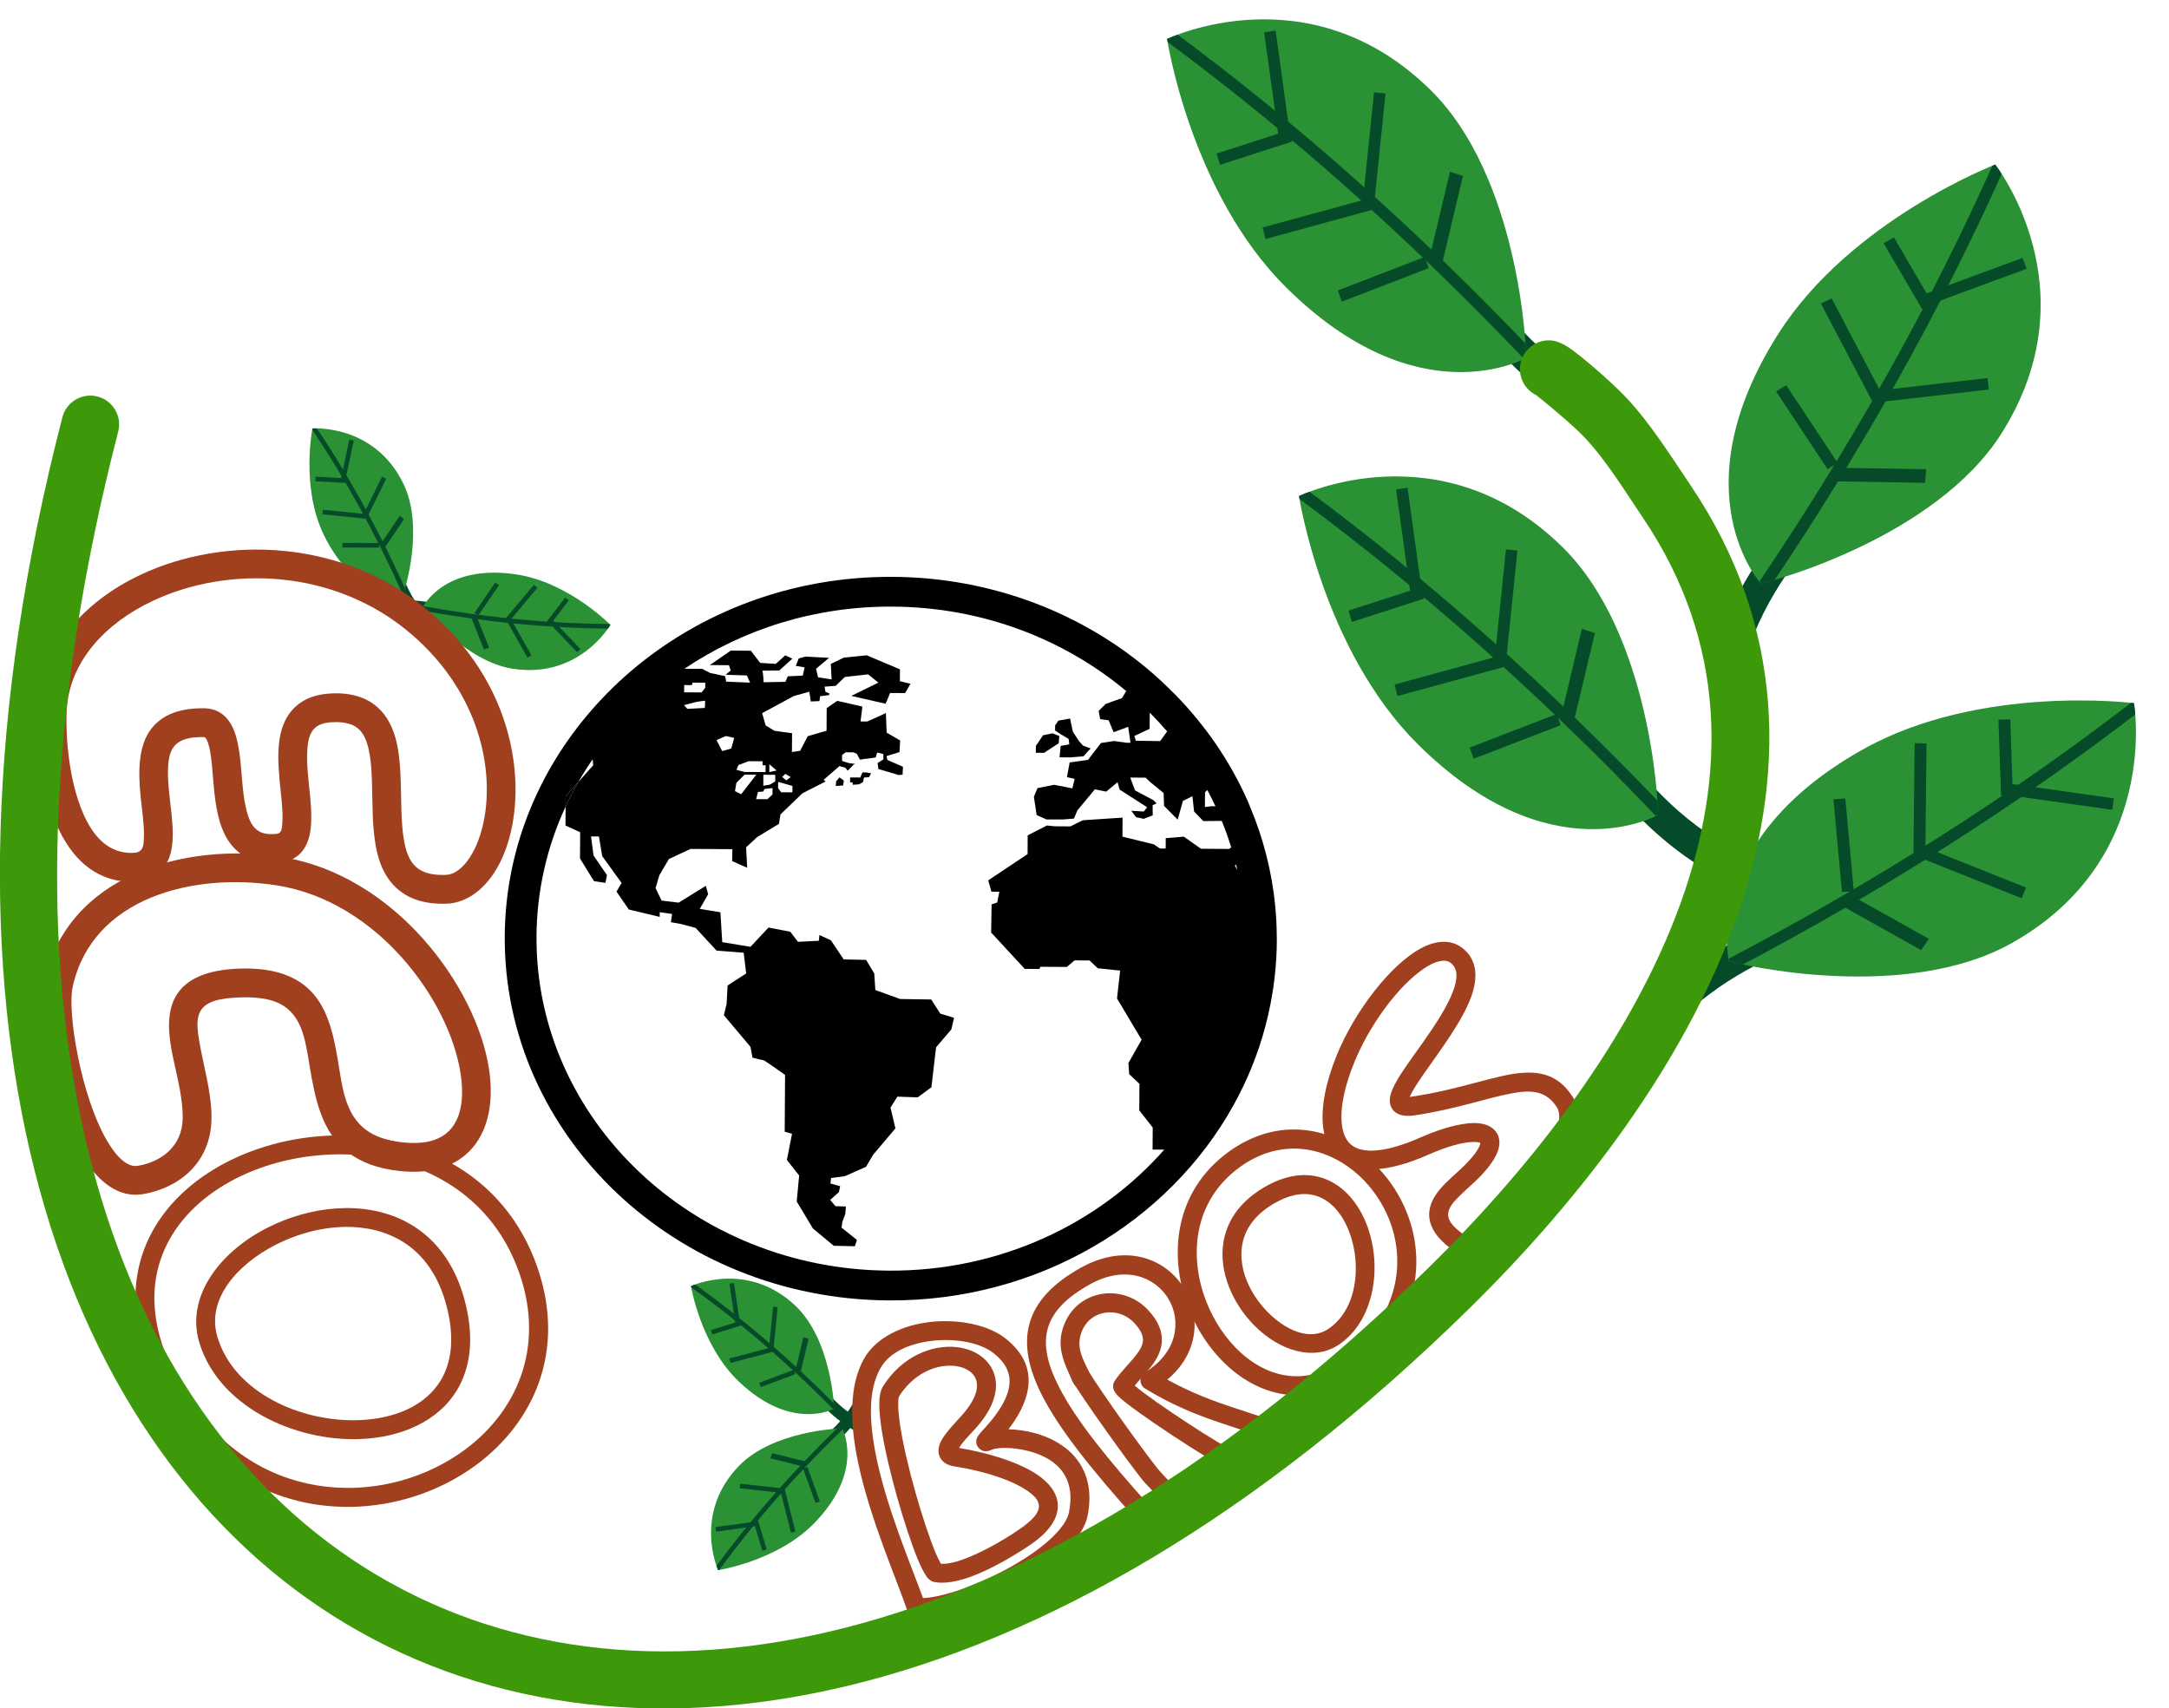 <?xml version="1.0" encoding="UTF-8" standalone="no"?>
<!DOCTYPE svg PUBLIC "-//W3C//DTD SVG 1.1//EN" "http://www.w3.org/Graphics/SVG/1.1/DTD/svg11.dtd">
<svg width="100%" height="100%" viewBox="0 0 1098 865" version="1.1" xmlns="http://www.w3.org/2000/svg" xmlns:xlink="http://www.w3.org/1999/xlink" xml:space="preserve" xmlns:serif="http://www.serif.com/" style="fill-rule:evenodd;clip-rule:evenodd;stroke-linejoin:round;stroke-miterlimit:2;">
    <g transform="matrix(1,0,0,1,-678.716,-2194.38)">
        <g transform="matrix(0.714,-0.281,0.281,0.714,-68.104,2088.9)">
            <g transform="matrix(0.207,0.978,-0.978,0.207,2330.67,-497.358)">
                <path d="M1445.56,1852.92C1436.08,1864.42 1426.53,1870.98 1417.15,1874.37C1396,1882.03 1375,1873.25 1354.66,1864.21C1341.32,1858.28 1328.42,1851.95 1315.7,1855.6C1307.6,1857.92 1300,1864.54 1292.22,1877.14C1284.67,1889.36 1282.07,1897.38 1284.59,1903.55C1287.07,1909.61 1293.86,1912.87 1301.64,1916.31C1315.9,1922.61 1333.77,1927.85 1347.83,1937.24C1373.09,1954.08 1374.36,1981.63 1364.87,2002.9C1358.66,2016.82 1342.92,2023.09 1322.33,2022.12C1282.88,2020.28 1225,1993.03 1211.8,1979.53C1162.03,1928.65 1185.61,1852.11 1229.49,1803.91C1280.37,1748.02 1371.61,1743.48 1421.83,1766.62C1444.32,1776.97 1458.69,1792.94 1460.64,1811.46C1461.96,1823.94 1457.83,1838.05 1445.56,1852.92ZM1430.9,1840.82C1439.08,1830.9 1442.62,1821.79 1441.74,1813.46C1440.4,1800.77 1429.28,1790.98 1413.88,1783.88C1369.41,1763.4 1288.6,1767.23 1243.55,1816.7C1206.1,1857.84 1182.92,1922.81 1225.39,1966.24C1237.04,1978.15 1288.39,2001.5 1323.21,2003.13C1329.73,2003.44 1335.61,2002.99 1340.33,2001.23C1343.57,2000.03 1346.16,1998.18 1347.51,1995.16C1353.57,1981.57 1353.42,1963.81 1337.29,1953.05C1324.12,1944.27 1307.3,1939.59 1293.96,1933.7C1281.02,1927.98 1271.11,1920.83 1266.99,1910.74C1262.91,1900.76 1263.81,1886.95 1276.04,1867.15C1287.16,1849.14 1298.88,1840.65 1310.46,1837.32C1327.28,1832.5 1344.73,1838.99 1362.38,1846.83C1378.2,1853.87 1394.22,1862.45 1410.68,1856.5C1417.41,1854.06 1424.08,1849.09 1430.9,1840.82Z" style="fill:rgb(160,64,31);"/>
            </g>
            <g id="feuille-Site-W-V2.svg" transform="matrix(0.082,0.71,-0.71,0.082,1012.12,986.256)">
                <g transform="matrix(1,0,0,1,-64.5,-89)">
                    <clipPath id="_clip1">
                        <rect x="0" y="0" width="129" height="178"/>
                    </clipPath>
                    <g clip-path="url(#_clip1)">
                        <g transform="matrix(0.303,0,0,0.303,-3508.36,-966.254)">
                            <g>
                                <g>
                                    <g transform="matrix(1,0,0,1,1208.78,821.3)">
                                        <path d="M10465.1,2786.51L10490.4,2813.48C10490.4,2813.48 10431.4,2869.07 10403.8,2953.73L10368.6,2942.27C10399.3,2848.17 10465.1,2786.51 10465.1,2786.51Z" style="fill:rgb(5,74,41);"/>
                                    </g>
                                    <g transform="matrix(0.978,0.565,-0.5,0.866,3032.44,-5093.32)">
                                        <path d="M10513.6,2706.93C10513.6,2706.93 10661.7,2794.89 10641,2997.93C10626.2,3143.12 10492.8,3271.66 10482.4,3279.5C10482.4,3279.5 10363.3,3219.68 10386.2,2997.93C10402.7,2838.41 10513.6,2706.93 10513.6,2706.93Z" style="fill:rgb(42,145,52);"/>
                                        <g>
                                            <clipPath id="_clip2">
                                                <path d="M10513.6,2706.93C10513.6,2706.93 10661.7,2794.89 10641,2997.93C10626.2,3143.12 10492.8,3271.66 10482.4,3279.5C10482.4,3279.5 10363.3,3219.68 10386.2,2997.93C10402.7,2838.41 10513.6,2706.93 10513.6,2706.93Z"/>
                                            </clipPath>
                                            <g clip-path="url(#_clip2)">
                                                <g transform="matrix(0.767,-0.5,0.443,0.866,919.654,6282.52)">
                                                    <path d="M10861.2,2804.3L10850.3,2795.69C10973.5,2639.39 11078.9,2480.31 11166.5,2318.44L11178.7,2325.07C11090.8,2487.61 10984.9,2647.35 10861.2,2804.3Z" style="fill:rgb(5,74,41);"/>
                                                </g>
                                            </g>
                                        </g>
                                    </g>
                                    <g transform="matrix(1,0,0,1,790.13,866.204)">
                                        <g>
                                            <g transform="matrix(0.967,0.324,-0.287,0.979,1142.73,-3506.94)">
                                                <path d="M10945.2,2683.62L10935.3,2693.46L10859.3,2617.47L10869.2,2607.62L10945.2,2683.62Z" style="fill:rgb(5,74,41);"/>
                                            </g>
                                            <g transform="matrix(0.927,0.425,-0.389,0.943,1919.96,-4573.5)">
                                                <path d="M10933.1,2670.22L10923.3,2680.13L10832.4,2590.56L10842.2,2580.66L10933.1,2670.22Z" style="fill:rgb(5,74,41);"/>
                                            </g>
                                            <g transform="matrix(0.962,0.338,-0.3,0.975,1384.51,-3789.6)">
                                                <path d="M10909.4,2653.17L10899.2,2662.61L10839.9,2598.03L10850.1,2588.58L10909.4,2653.17Z" style="fill:rgb(5,74,41);"/>
                                            </g>
                                        </g>
                                    </g>
                                    <g transform="matrix(-1,0,0,-1,22846,5999.54)">
                                        <g>
                                            <g transform="matrix(0.568,-0.831,0.838,0.557,2500.71,10259.5)">
                                                <path d="M10958.7,2683.8L10949.7,2694.38L10859.7,2617.84L10868.8,2607.26L10958.7,2683.8Z" style="fill:rgb(5,74,41);"/>
                                            </g>
                                            <g transform="matrix(0.723,-0.72,0.747,0.694,1149.13,8554.04)">
                                                <path d="M10933.1,2670.22L10923.3,2680.13L10832.4,2590.56L10842.2,2580.66L10933.1,2670.22Z" style="fill:rgb(5,74,41);"/>
                                            </g>
                                            <g transform="matrix(0.983,-0.766,0.747,0.886,-1599.4,8451.08)">
                                                <path d="M10909.4,2653.17L10899.2,2662.61L10839.9,2598.03L10850.1,2588.58L10909.4,2653.17Z" style="fill:rgb(5,74,41);"/>
                                            </g>
                                        </g>
                                    </g>
                                </g>
                            </g>
                        </g>
                    </g>
                </g>
            </g>
            <g id="feuille-Site-W-V2.svg1" serif:id="feuille-Site-W-V2.svg" transform="matrix(0.541,-0.468,0.468,0.541,957.141,894.792)">
                <g transform="matrix(1,0,0,1,-64.5,-89)">
                    <clipPath id="_clip3">
                        <rect x="0" y="0" width="129" height="178"/>
                    </clipPath>
                    <g clip-path="url(#_clip3)">
                        <g transform="matrix(0.303,0,0,0.303,-3508.36,-966.254)">
                            <g>
                                <g>
                                    <g transform="matrix(1,0,0,1,1208.78,821.3)">
                                        <path d="M10465.1,2786.51L10490.4,2813.48C10490.4,2813.48 10431.4,2869.07 10403.8,2953.73L10368.6,2942.27C10399.3,2848.17 10465.1,2786.51 10465.1,2786.51Z" style="fill:rgb(5,74,41);"/>
                                    </g>
                                    <g transform="matrix(0.978,0.565,-0.5,0.866,3032.44,-5093.32)">
                                        <path d="M10513.6,2706.93C10513.6,2706.93 10661.7,2794.89 10641,2997.93C10626.2,3143.12 10492.8,3271.66 10482.4,3279.5C10482.4,3279.5 10363.3,3219.68 10386.2,2997.93C10402.7,2838.41 10513.6,2706.93 10513.6,2706.93Z" style="fill:rgb(42,145,52);"/>
                                        <g>
                                            <clipPath id="_clip4">
                                                <path d="M10513.6,2706.93C10513.6,2706.93 10661.7,2794.89 10641,2997.93C10626.2,3143.12 10492.8,3271.66 10482.4,3279.5C10482.4,3279.5 10363.3,3219.68 10386.2,2997.93C10402.7,2838.41 10513.6,2706.93 10513.6,2706.93Z"/>
                                            </clipPath>
                                            <g clip-path="url(#_clip4)">
                                                <g transform="matrix(0.767,-0.5,0.443,0.866,919.654,6282.52)">
                                                    <path d="M10861.2,2804.3L10850.3,2795.69C10973.5,2639.39 11078.9,2480.31 11166.5,2318.44L11178.7,2325.07C11090.8,2487.61 10984.9,2647.35 10861.2,2804.3Z" style="fill:rgb(5,74,41);"/>
                                                </g>
                                            </g>
                                        </g>
                                    </g>
                                    <g transform="matrix(1,0,0,1,790.13,866.204)">
                                        <g>
                                            <g transform="matrix(0.967,0.324,-0.287,0.979,1142.73,-3506.94)">
                                                <path d="M10945.2,2683.62L10935.3,2693.46L10859.3,2617.47L10869.2,2607.62L10945.2,2683.62Z" style="fill:rgb(5,74,41);"/>
                                            </g>
                                            <g transform="matrix(0.927,0.425,-0.389,0.943,1919.96,-4573.5)">
                                                <path d="M10933.1,2670.22L10923.3,2680.13L10832.4,2590.56L10842.2,2580.66L10933.1,2670.22Z" style="fill:rgb(5,74,41);"/>
                                            </g>
                                            <g transform="matrix(0.962,0.338,-0.3,0.975,1384.51,-3789.6)">
                                                <path d="M10909.4,2653.17L10899.2,2662.61L10839.9,2598.03L10850.1,2588.58L10909.4,2653.17Z" style="fill:rgb(5,74,41);"/>
                                            </g>
                                        </g>
                                    </g>
                                    <g transform="matrix(-1,0,0,-1,22846,5999.54)">
                                        <g>
                                            <g transform="matrix(0.568,-0.831,0.838,0.557,2500.71,10259.5)">
                                                <path d="M10958.7,2683.8L10949.7,2694.38L10859.7,2617.84L10868.8,2607.26L10958.7,2683.8Z" style="fill:rgb(5,74,41);"/>
                                            </g>
                                            <g transform="matrix(0.723,-0.72,0.747,0.694,1149.13,8554.04)">
                                                <path d="M10933.1,2670.22L10923.3,2680.13L10832.4,2590.56L10842.2,2580.66L10933.1,2670.22Z" style="fill:rgb(5,74,41);"/>
                                            </g>
                                            <g transform="matrix(0.983,-0.766,0.747,0.886,-1599.4,8451.08)">
                                                <path d="M10909.4,2653.17L10899.2,2662.61L10839.9,2598.03L10850.1,2588.58L10909.4,2653.17Z" style="fill:rgb(5,74,41);"/>
                                            </g>
                                        </g>
                                    </g>
                                </g>
                            </g>
                        </g>
                    </g>
                </g>
            </g>
            <g transform="matrix(0.199,0.98,-0.98,0.199,1986.33,279.026)">
                <path d="M470.168,1130.77C546.053,1108.79 607.794,1143.65 630.837,1178.33C642.477,1195.85 644.409,1213.67 636.882,1226.27C629.63,1238.41 621.331,1244.87 612.752,1247.8C604.534,1250.62 595.829,1250.25 586.849,1247.61C575.638,1244.3 563.848,1237.26 552.175,1229.98C542.367,1223.87 532.646,1217.6 523.37,1214.18C518.053,1212.22 512.976,1211.15 508.219,1212.5C503.546,1213.83 499.499,1217.55 495.655,1223.94C492.958,1228.42 491.749,1232.22 492.144,1235.65C492.75,1240.91 496.85,1244.75 501.738,1248.39C509.342,1254.06 519.221,1258.69 528.067,1263.29C536.849,1267.87 544.699,1272.54 549.591,1277.62C556.92,1285.23 559.287,1293.75 554.091,1304C549.395,1313.26 543.491,1318.68 537.134,1321.67C531.02,1324.55 524.328,1325.22 517.296,1324.19C508.709,1322.93 499.486,1318.99 490.488,1314.38C481.347,1309.69 472.448,1304.3 464.827,1301.62C463.154,1301.03 461.576,1300.58 460.097,1300.41C458.972,1300.27 457.923,1300.23 457.27,1301.21C452.295,1308.71 450.396,1314.56 451.533,1319.58C452.629,1324.42 456.387,1328.02 460.885,1331.35C469.135,1337.45 480.061,1342.17 489.528,1347.08C497.515,1351.22 504.567,1355.58 509.198,1360.46C513.478,1364.96 515.98,1369.99 516.47,1375.55C516.957,1381.09 515.47,1387.45 510.397,1394.65C497.216,1413.35 476.083,1417.63 453.77,1414.06C424.22,1409.33 392.819,1390.63 381.379,1382.11C350.802,1359.35 339.124,1319.68 344.845,1277.7C353.123,1216.96 397.886,1151.71 470.168,1130.77ZM475.457,1149.03C410.936,1167.72 371.073,1226.05 363.684,1280.27C358.96,1314.93 367.485,1348.07 392.733,1366.86C402.863,1374.4 430.61,1391.09 456.777,1395.29C471.614,1397.66 486.091,1396.13 494.856,1383.7C496.63,1381.18 497.701,1379.15 497.531,1377.22C497.259,1374.13 494.302,1372.19 491.029,1369.92C484.734,1365.56 476.258,1361.73 467.997,1357.53C452.618,1349.71 438.452,1340.17 433.923,1327.05C430.624,1317.5 431.522,1305.63 441.428,1290.7C446.134,1283.61 452.619,1280.94 460.49,1281.37C468.103,1281.78 477.759,1286.1 488.004,1291.55C496.341,1295.98 505.24,1301.08 513.803,1303.86C519.369,1305.66 524.714,1306.68 529.348,1304.32C532.371,1302.79 534.883,1299.84 537.135,1295.4C538.662,1292.39 536.005,1290.6 533.237,1288.48C526.666,1283.42 516.777,1278.98 507.313,1273.97C497.977,1269.02 489.039,1263.55 482.874,1257.08C477.761,1251.72 474.398,1245.64 473.381,1238.78C472.329,1231.67 473.725,1223.51 479.364,1214.13C486.364,1202.5 494.521,1196.62 503.031,1194.21C511.457,1191.82 520.529,1192.87 529.947,1196.34C540.314,1200.17 551.265,1207.02 562.228,1213.85C569.654,1218.47 577.093,1223.07 584.383,1226.38C592.489,1230.06 600.266,1232.41 607.461,1229.49C612.234,1227.55 616.489,1223.34 620.558,1216.52C623.22,1212.07 622.877,1206.41 620.838,1200.39C618.198,1192.59 612.64,1184.38 604.855,1176.65C579.769,1151.77 532.026,1132.65 475.457,1149.03Z" style="fill:rgb(160,64,31);"/>
            </g>
            <g transform="matrix(0.013,1.091,-1.091,0.013,2687.96,-566.285)">
                <path d="M1776.15,1679.28C1828.72,1682.45 1860.92,1716.42 1871.8,1757.9C1887.96,1819.5 1856.62,1897.82 1774.6,1915C1729.26,1924.5 1696.75,1914.86 1675.61,1895.46C1644.01,1866.45 1637.58,1814.76 1652.87,1769.05C1669.8,1718.42 1713.02,1675.47 1776.15,1679.28ZM1775.46,1690.72C1718.09,1687.25 1679.11,1726.67 1663.73,1772.68C1649.92,1813.97 1654.81,1860.82 1683.35,1887.02C1702.31,1904.41 1731.6,1912.31 1772.25,1903.79C1846.9,1888.15 1875.43,1816.87 1860.72,1760.8C1851.02,1723.83 1822.32,1693.54 1775.46,1690.72Z" style="fill:rgb(160,64,31);"/>
                <path d="M1780.04,1727.88C1801.95,1731.28 1816.59,1740.25 1825.51,1752.03C1838.87,1769.69 1839.49,1794.11 1831.1,1817.41C1817.44,1855.37 1779.99,1889.75 1739.85,1885.67C1711.88,1882.82 1694.32,1854.35 1691.51,1821.56C1689.05,1792.93 1697.77,1761.5 1719.03,1743.04C1733.42,1730.55 1753.54,1723.77 1780.04,1727.88ZM1778.28,1739.2C1755.84,1735.72 1738.72,1741.11 1726.53,1751.69C1707.92,1767.84 1700.77,1795.52 1702.92,1820.58C1705.23,1847.46 1718.08,1871.94 1741.01,1874.27C1776.2,1877.86 1808.35,1846.81 1820.33,1813.53C1827.33,1794.09 1827.52,1773.67 1816.37,1758.94C1808.94,1749.12 1796.55,1742.03 1778.28,1739.2Z" style="fill:rgb(160,64,31);"/>
            </g>
            <g transform="matrix(0.643,-0.211,0.211,0.643,-164.813,785.81)">
                <path d="M1776.36,1675.79C1830.68,1679.06 1863.95,1714.16 1875.19,1757.01C1891.79,1820.31 1859.59,1900.78 1775.32,1918.43C1728.54,1928.23 1695.05,1918.06 1673.24,1898.04C1640.7,1868.18 1633.81,1815 1649.54,1767.94C1666.95,1715.89 1711.46,1671.87 1776.36,1675.79ZM1775.25,1694.21C1719.64,1690.86 1681.97,1729.2 1667.05,1773.8C1653.7,1813.73 1658.12,1859.1 1685.72,1884.44C1704.01,1901.22 1732.31,1908.58 1771.54,1900.36C1843.93,1885.2 1871.59,1816.07 1857.33,1761.69C1848,1726.1 1820.37,1696.93 1775.25,1694.21Z" style="fill:rgb(160,64,31);"/>
                <path d="M1780.57,1724.41C1803.61,1727.99 1818.93,1737.53 1828.3,1749.91C1842.34,1768.47 1843.22,1794.11 1834.4,1818.6C1820.22,1857.99 1781.15,1893.39 1739.49,1889.15C1709.98,1886.15 1690.98,1856.46 1688.02,1821.86C1685.46,1792.14 1694.66,1759.55 1716.73,1740.4C1731.79,1727.32 1752.83,1720.11 1780.57,1724.41ZM1777.74,1742.66C1756.55,1739.37 1740.34,1744.35 1728.83,1754.34C1711.03,1769.79 1704.35,1796.32 1706.41,1820.28C1708.56,1845.36 1719.97,1868.61 1741.36,1870.79C1775.04,1874.22 1805.57,1844.19 1817.03,1812.34C1823.6,1794.09 1824.05,1774.89 1813.58,1761.05C1806.61,1751.84 1794.89,1745.32 1777.74,1742.66Z" style="fill:rgb(160,64,31);"/>
            </g>
            <g id="feuille-Site-W-V2.svg2" serif:id="feuille-Site-W-V2.svg" transform="matrix(0.342,-0.628,0.628,0.342,1006.66,1503.51)">
                <g transform="matrix(1,0,0,1,-64.5,-89)">
                    <clipPath id="_clip5">
                        <rect x="0" y="0" width="129" height="178"/>
                    </clipPath>
                    <g clip-path="url(#_clip5)">
                        <g transform="matrix(0.303,0,0,0.303,-3508.36,-966.254)">
                            <g>
                                <g>
                                    <g transform="matrix(1,0,0,1,1208.78,821.3)">
                                        <path d="M10465.1,2786.51L10490.4,2813.48C10490.4,2813.48 10431.4,2869.07 10403.8,2953.73L10368.6,2942.27C10399.3,2848.17 10465.1,2786.51 10465.1,2786.51Z" style="fill:rgb(5,74,41);"/>
                                    </g>
                                    <g transform="matrix(0.978,0.565,-0.5,0.866,3032.44,-5093.32)">
                                        <path d="M10513.6,2706.93C10513.6,2706.93 10661.7,2794.89 10641,2997.93C10626.2,3143.12 10492.8,3271.66 10482.4,3279.5C10482.4,3279.5 10363.3,3219.68 10386.2,2997.93C10402.7,2838.41 10513.6,2706.93 10513.6,2706.93Z" style="fill:rgb(42,145,52);"/>
                                        <g>
                                            <clipPath id="_clip6">
                                                <path d="M10513.6,2706.93C10513.6,2706.93 10661.7,2794.89 10641,2997.93C10626.2,3143.12 10492.8,3271.66 10482.4,3279.5C10482.4,3279.5 10363.3,3219.68 10386.2,2997.93C10402.7,2838.41 10513.6,2706.93 10513.6,2706.93Z"/>
                                            </clipPath>
                                            <g clip-path="url(#_clip6)">
                                                <g transform="matrix(0.767,-0.5,0.443,0.866,919.654,6282.52)">
                                                    <path d="M10861.2,2804.3L10850.3,2795.69C10973.5,2639.39 11078.9,2480.31 11166.5,2318.44L11178.7,2325.07C11090.8,2487.61 10984.9,2647.35 10861.2,2804.3Z" style="fill:rgb(5,74,41);"/>
                                                </g>
                                            </g>
                                        </g>
                                    </g>
                                    <g transform="matrix(1,0,0,1,790.13,866.204)">
                                        <g>
                                            <g transform="matrix(0.967,0.324,-0.287,0.979,1142.73,-3506.94)">
                                                <path d="M10945.2,2683.62L10935.3,2693.46L10859.3,2617.47L10869.2,2607.62L10945.2,2683.62Z" style="fill:rgb(5,74,41);"/>
                                            </g>
                                            <g transform="matrix(0.927,0.425,-0.389,0.943,1919.96,-4573.5)">
                                                <path d="M10933.1,2670.22L10923.3,2680.13L10832.4,2590.56L10842.2,2580.66L10933.1,2670.22Z" style="fill:rgb(5,74,41);"/>
                                            </g>
                                            <g transform="matrix(0.962,0.338,-0.3,0.975,1384.51,-3789.6)">
                                                <path d="M10909.4,2653.17L10899.2,2662.61L10839.9,2598.03L10850.1,2588.58L10909.4,2653.17Z" style="fill:rgb(5,74,41);"/>
                                            </g>
                                        </g>
                                    </g>
                                    <g transform="matrix(-1,0,0,-1,22846,5999.54)">
                                        <g>
                                            <g transform="matrix(0.568,-0.831,0.838,0.557,2500.71,10259.5)">
                                                <path d="M10958.7,2683.8L10949.7,2694.38L10859.7,2617.84L10868.8,2607.26L10958.7,2683.8Z" style="fill:rgb(5,74,41);"/>
                                            </g>
                                            <g transform="matrix(0.723,-0.72,0.747,0.694,1149.13,8554.04)">
                                                <path d="M10933.1,2670.22L10923.3,2680.13L10832.4,2590.56L10842.2,2580.66L10933.1,2670.22Z" style="fill:rgb(5,74,41);"/>
                                            </g>
                                            <g transform="matrix(0.983,-0.766,0.747,0.886,-1599.4,8451.08)">
                                                <path d="M10909.4,2653.17L10899.2,2662.61L10839.9,2598.03L10850.1,2588.58L10909.4,2653.17Z" style="fill:rgb(5,74,41);"/>
                                            </g>
                                        </g>
                                    </g>
                                </g>
                            </g>
                        </g>
                    </g>
                </g>
            </g>
            <g id="feuille-Site-W-V2.svg3" serif:id="feuille-Site-W-V2.svg" transform="matrix(-0.624,-0.349,0.349,-0.624,979.691,1584.75)">
                <g transform="matrix(1,0,0,1,-64.5,-89)">
                    <clipPath id="_clip7">
                        <rect x="0" y="0" width="129" height="178"/>
                    </clipPath>
                    <g clip-path="url(#_clip7)">
                        <g transform="matrix(0.303,0,0,0.303,-3508.36,-966.254)">
                            <g>
                                <g>
                                    <g transform="matrix(1,0,0,1,1208.78,821.3)">
                                        <path d="M10465.1,2786.51L10490.4,2813.48C10490.4,2813.48 10431.4,2869.07 10403.8,2953.73L10368.6,2942.27C10399.3,2848.17 10465.1,2786.51 10465.1,2786.51Z" style="fill:rgb(5,74,41);"/>
                                    </g>
                                    <g transform="matrix(0.978,0.565,-0.5,0.866,3032.44,-5093.32)">
                                        <path d="M10513.6,2706.93C10513.6,2706.93 10661.7,2794.89 10641,2997.93C10626.2,3143.12 10492.8,3271.66 10482.4,3279.5C10482.4,3279.5 10363.3,3219.68 10386.2,2997.93C10402.7,2838.41 10513.6,2706.93 10513.6,2706.93Z" style="fill:rgb(42,145,52);"/>
                                        <g>
                                            <clipPath id="_clip8">
                                                <path d="M10513.6,2706.93C10513.6,2706.93 10661.7,2794.89 10641,2997.93C10626.2,3143.12 10492.8,3271.66 10482.4,3279.5C10482.4,3279.5 10363.3,3219.68 10386.2,2997.93C10402.7,2838.41 10513.6,2706.93 10513.6,2706.93Z"/>
                                            </clipPath>
                                            <g clip-path="url(#_clip8)">
                                                <g transform="matrix(0.767,-0.5,0.443,0.866,919.654,6282.52)">
                                                    <path d="M10861.2,2804.3L10850.3,2795.69C10973.5,2639.39 11078.9,2480.31 11166.5,2318.44L11178.7,2325.07C11090.8,2487.61 10984.9,2647.35 10861.2,2804.3Z" style="fill:rgb(5,74,41);"/>
                                                </g>
                                            </g>
                                        </g>
                                    </g>
                                    <g transform="matrix(1,0,0,1,790.13,866.204)">
                                        <g>
                                            <g transform="matrix(0.967,0.324,-0.287,0.979,1142.73,-3506.94)">
                                                <path d="M10945.2,2683.62L10935.3,2693.46L10859.3,2617.47L10869.2,2607.62L10945.2,2683.62Z" style="fill:rgb(5,74,41);"/>
                                            </g>
                                            <g transform="matrix(0.927,0.425,-0.389,0.943,1919.96,-4573.5)">
                                                <path d="M10933.1,2670.22L10923.3,2680.13L10832.4,2590.56L10842.2,2580.66L10933.1,2670.22Z" style="fill:rgb(5,74,41);"/>
                                            </g>
                                            <g transform="matrix(0.962,0.338,-0.3,0.975,1384.51,-3789.6)">
                                                <path d="M10909.4,2653.17L10899.2,2662.61L10839.9,2598.03L10850.1,2588.58L10909.4,2653.17Z" style="fill:rgb(5,74,41);"/>
                                            </g>
                                        </g>
                                    </g>
                                    <g transform="matrix(-1,0,0,-1,22846,5999.54)">
                                        <g>
                                            <g transform="matrix(0.568,-0.831,0.838,0.557,2500.71,10259.5)">
                                                <path d="M10958.7,2683.8L10949.7,2694.38L10859.7,2617.84L10868.8,2607.26L10958.7,2683.8Z" style="fill:rgb(5,74,41);"/>
                                            </g>
                                            <g transform="matrix(0.723,-0.72,0.747,0.694,1149.13,8554.04)">
                                                <path d="M10933.1,2670.22L10923.3,2680.13L10832.4,2590.56L10842.2,2580.66L10933.1,2670.22Z" style="fill:rgb(5,74,41);"/>
                                            </g>
                                            <g transform="matrix(0.983,-0.766,0.747,0.886,-1599.4,8451.08)">
                                                <path d="M10909.4,2653.17L10899.2,2662.61L10839.9,2598.03L10850.1,2588.58L10909.4,2653.17Z" style="fill:rgb(5,74,41);"/>
                                            </g>
                                        </g>
                                    </g>
                                </g>
                            </g>
                        </g>
                    </g>
                </g>
            </g>
            <g transform="matrix(0.998,-0.063,0.063,0.998,-173.619,-64.48)">
                <g transform="matrix(0.995,0.104,-0.104,0.995,183.375,-105.04)">
                    <path d="M1198.26,1737.99C1203.08,1739.79 1208.29,1742.35 1213.26,1745.68C1224.03,1752.91 1233.55,1763.65 1235.85,1777.37C1237.39,1786.56 1235.79,1797.19 1228.79,1809.11C1222.27,1820.23 1204.46,1829.09 1183.21,1834.2C1152.9,1841.48 1115.98,1841.72 1099.88,1834.95C1097.56,1833.98 1096.05,1831.7 1096.06,1829.17C1096.13,1806.19 1092.62,1763.39 1097.39,1726.09C1100.76,1699.72 1108.46,1676.11 1123.43,1662.87C1135.74,1651.98 1155.12,1650.08 1173.45,1654.38C1191.39,1658.58 1208.06,1668.62 1215.68,1680.21C1234.08,1708.18 1214.12,1727.6 1198.26,1737.99ZM1108.53,1824.76C1124.58,1829.39 1154.98,1828.13 1180.3,1822.05C1191.16,1819.44 1201.1,1815.92 1208.5,1811.44C1212.74,1808.87 1216.11,1806.05 1218.02,1802.79C1223.18,1793.99 1224.66,1786.22 1223.53,1779.44C1221.81,1769.2 1214.34,1761.45 1206.29,1756.05C1197.35,1750.05 1187.6,1746.73 1183.27,1747.14C1176.16,1747.81 1175.14,1742.09 1175.16,1740.7C1175.18,1739.58 1175.44,1737.94 1176.97,1736.31C1177.45,1735.8 1178.75,1734.82 1180.82,1733.68C1184.63,1731.58 1192.57,1727.59 1199.45,1721.59C1204.82,1716.91 1209.69,1711 1210.34,1703.56C1210.76,1698.66 1209.27,1693.2 1205.25,1687.07C1199.04,1677.64 1185.19,1669.96 1170.6,1666.54C1156.4,1663.22 1141.25,1663.79 1131.7,1672.23C1118.66,1683.77 1112.72,1704.68 1109.78,1727.67C1105.38,1762.13 1108.22,1801.34 1108.53,1824.76Z" style="fill:rgb(160,64,31);"/>
                </g>
                <g transform="matrix(0.996,0.088,-0.088,0.996,153.129,-100.532)">
                    <path d="M1165.78,1751.17C1180.22,1759.22 1198.59,1772.28 1207.98,1785.06C1213.91,1793.12 1216.32,1801.29 1214.25,1808.37C1212.23,1815.25 1205.83,1821.95 1191.86,1826.24C1186.45,1827.89 1163.1,1833.68 1143.71,1833.63C1134.58,1833.6 1126.28,1832.19 1120.59,1828.97L1120.57,1828.96C1119.42,1828.36 1118.14,1827.28 1117.21,1825.32C1116.21,1823.22 1115.3,1818.1 1115.01,1810.9C1114.14,1789.66 1116.8,1747.39 1122.18,1721.09C1123.91,1712.63 1125.97,1705.73 1128.2,1701.42C1129.6,1698.73 1131.17,1696.83 1132.69,1695.67C1151.44,1681.23 1172.48,1681.15 1186.52,1687.81C1193.09,1690.93 1198.18,1695.53 1201.17,1700.84C1207.78,1712.62 1205.24,1729.12 1181.67,1742.1C1178.09,1744.07 1172.86,1746.49 1168.61,1749.1C1167.68,1749.67 1166.63,1750.48 1165.78,1751.17ZM1128.34,1818.89C1134.14,1821.38 1142.72,1821.47 1151.45,1820.85C1167.39,1819.73 1183.9,1815.61 1188.19,1814.29C1196.45,1811.76 1201.07,1808.93 1202.26,1804.87C1203.38,1801.01 1201.15,1796.85 1197.92,1792.46C1189.24,1780.66 1171.91,1768.77 1158.75,1761.56C1153.94,1758.93 1152.27,1755.68 1151.88,1752.89C1151.47,1749.88 1152.53,1746.6 1155.42,1743.56C1159.73,1739.03 1169.69,1734.44 1175.65,1731.16C1190.25,1723.12 1194.37,1714.26 1190.27,1706.96C1187.77,1702.5 1182.7,1699.12 1176.49,1697.35C1166.11,1694.39 1152.6,1696.11 1140.31,1705.57C1139.64,1706.08 1139.23,1707.21 1138.63,1708.6C1137.06,1712.25 1135.67,1717.45 1134.42,1723.59C1129.23,1749.01 1126.65,1789.86 1127.49,1810.39C1127.62,1813.6 1128.09,1817.15 1128.34,1818.89Z" style="fill:rgb(160,64,31);"/>
                </g>
            </g>
            <g transform="matrix(0.998,-0.063,0.063,0.998,-173.619,-64.48)">
                <g transform="matrix(0.89,0,0,1,141.959,4.01)">
                    <path d="M1254.02,1831.07C1255.15,1834.37 1253.05,1837.87 1249.35,1838.87C1245.64,1839.87 1241.72,1838 1240.59,1834.7C1226.39,1793.03 1217.32,1759.73 1216.29,1734.49C1215.45,1713.93 1219.98,1698.39 1230.49,1687.51C1241.03,1676.6 1257.8,1670.09 1282.56,1668.57C1321.54,1666.18 1342.85,1687.79 1345.43,1710.43C1347.76,1730.8 1335.03,1752.64 1305.34,1759.64C1329.64,1789.45 1354.73,1803.62 1367.38,1818.92C1369.68,1821.69 1369.01,1825.61 1365.89,1827.65C1362.77,1829.69 1358.38,1829.1 1356.08,1826.32C1342.27,1809.63 1313.83,1794.21 1287.55,1758.69C1286.2,1756.87 1286.02,1754.56 1287.06,1752.59C1288.1,1750.62 1290.21,1749.28 1292.64,1749.04C1320.64,1746.32 1333.4,1728.61 1331.47,1711.69C1329.53,1694.67 1312.83,1679.24 1283.52,1681.03C1263.51,1682.26 1249.65,1686.84 1241.13,1695.66C1232.58,1704.5 1229.63,1717.32 1230.31,1734.03C1231.31,1758.48 1240.27,1790.71 1254.02,1831.07Z" style="fill:rgb(160,64,31);"/>
                </g>
                <path d="M1282.53,1758.11C1289.6,1773.65 1318.08,1819.41 1323.69,1825.02C1326.12,1827.45 1326.12,1831.41 1323.69,1833.85C1321.25,1836.29 1317.29,1836.29 1314.85,1833.85C1308.44,1827.44 1274,1771.99 1269.59,1759.47C1268.52,1756.45 1268.8,1754.25 1269.13,1753.25C1269.69,1751.57 1270.71,1750.45 1271.91,1749.71C1277.85,1746.01 1285.43,1743.56 1291.84,1740.27C1295.32,1738.49 1298.47,1736.53 1300.12,1733.37C1301.74,1730.27 1301.65,1726.18 1299.77,1720.44C1295.03,1705.95 1277.19,1700.16 1265.86,1711.13C1257.65,1719.09 1259.11,1728.51 1259.11,1739.26C1259.11,1742.71 1256.31,1745.51 1252.86,1745.51C1249.42,1745.51 1246.62,1742.71 1246.62,1739.26C1246.62,1724.92 1246.22,1712.76 1257.17,1702.16C1275.32,1684.58 1304.05,1693.33 1311.65,1716.55C1314.93,1726.58 1314.03,1733.74 1311.19,1739.16C1308.39,1744.53 1303.46,1748.35 1297.54,1751.39C1292.8,1753.82 1287.37,1755.73 1282.53,1758.11Z" style="fill:rgb(160,64,31);"/>
                <path d="M1261.37,1845.78C1260.23,1847.28 1258.42,1848.25 1256.39,1848.25C1252.95,1848.25 1250.15,1845.45 1250.15,1842C1250.15,1839.14 1251.61,1836.33 1255.23,1834.63C1257.68,1833.49 1262.21,1833.01 1265.9,1832.81C1264.56,1827.3 1261.8,1821.14 1260.66,1816.22C1256.52,1798.45 1248.74,1756.4 1246.58,1738.32C1246.18,1734.89 1248.62,1731.78 1252.05,1731.37C1255.47,1730.97 1258.58,1733.41 1258.99,1736.84C1261.11,1754.6 1268.76,1795.92 1272.82,1813.39C1274.56,1820.82 1279.15,1830.89 1279.15,1838.21C1279.15,1837.87 1279.05,1837.13 1279.05,1837.13C1279.05,1837.13 1278.87,1841.82 1277.29,1843.38C1276.57,1844.08 1275.53,1844.78 1274.09,1845.09C1273.41,1845.23 1271.24,1845.15 1271.24,1845.15C1271.24,1845.15 1271.55,1845.17 1271.65,1845.17C1271.17,1845.17 1267.86,1845.04 1264.54,1845.3C1263.58,1845.37 1262.23,1845.61 1261.37,1845.78Z" style="fill:rgb(160,64,31);"/>
            </g>
            <g transform="matrix(0.998,-0.063,0.063,0.998,-184.921,-37.443)">
                <path d="M1540.72,1636.26C1541.03,1636.38 1541.33,1636.49 1541.62,1636.58C1572.93,1646.02 1598.46,1647.11 1614.81,1653.44C1627.9,1658.52 1636,1666.49 1638.06,1682.09C1638.96,1688.95 1636.16,1696.5 1630.18,1703.86C1618.65,1718.09 1594.82,1732.35 1572.98,1740.47C1557.8,1746.12 1543.54,1748.67 1534.76,1746.96C1529.19,1745.87 1525.33,1743.18 1523.24,1739.39C1517.09,1728.26 1516.5,1720.13 1518.47,1714.15C1520.46,1708.12 1525.17,1703.77 1531.45,1700.58C1538.68,1696.92 1548.19,1694.84 1555.85,1691.91C1561.67,1689.69 1565.84,1687.5 1568.42,1685.28C1569.04,1684.74 1569.67,1683.92 1569.97,1683.52C1569.78,1683.31 1569.5,1683.01 1569.27,1682.83C1568.41,1682.15 1567.3,1681.53 1565.98,1680.94C1559.54,1678.07 1549.04,1676.3 1535.56,1676C1504.7,1675.33 1488.36,1666.8 1481.98,1655.74C1477.72,1648.34 1477.33,1639.5 1480.49,1629.91C1484.57,1617.57 1494.8,1603.73 1508.88,1590.76C1532.11,1569.35 1566.36,1551.93 1588.55,1550.61C1600.56,1549.89 1609.47,1553.75 1613.69,1561.88C1619.31,1572.72 1615.38,1583.57 1605.4,1593.6C1593.43,1605.62 1572.31,1616.73 1556.38,1625.91C1550.51,1629.29 1545.41,1632.37 1541.94,1635.16C1541.53,1635.49 1541.11,1635.88 1540.72,1636.26ZM1602.6,1567.63C1601.34,1565.22 1598.97,1564 1596.02,1563.42C1591.75,1562.58 1586.47,1563.05 1580.62,1564.39C1560.95,1568.88 1535.52,1583.2 1517.34,1599.95C1505.09,1611.24 1495.9,1623.09 1492.36,1633.83C1490.44,1639.63 1490.22,1645.02 1492.81,1649.5C1495.06,1653.41 1499.28,1656.48 1505.53,1658.83C1512.93,1661.61 1522.91,1663.23 1535.84,1663.51C1554.34,1663.92 1567.99,1667.22 1574.95,1671.58C1579.6,1674.49 1581.92,1678.11 1582.48,1681.66C1583.03,1685.1 1582.09,1688.9 1578.72,1692.66C1575.55,1696.18 1569.62,1700.03 1560.31,1703.58C1554.93,1705.64 1548.62,1707.25 1542.88,1709.31C1537.78,1711.13 1533,1713.03 1530.86,1716.87C1528.8,1720.58 1529.91,1725.62 1534.18,1733.36C1534.49,1733.93 1535.17,1734.14 1535.92,1734.38C1537.08,1734.76 1538.44,1734.94 1539.95,1735C1547.34,1735.32 1557.67,1732.84 1568.63,1728.76C1585.66,1722.43 1604.12,1712.15 1615.64,1701.18C1619.13,1697.85 1621.97,1694.49 1623.79,1691.15C1625.18,1688.6 1625.98,1686.12 1625.67,1683.73C1623.92,1670.5 1615.25,1665.91 1602.13,1662.55C1586.07,1658.43 1564.04,1656.39 1538.02,1648.54C1530.2,1646.18 1527.4,1642.11 1526.84,1638.75C1526.48,1636.64 1526.82,1634.35 1528.14,1631.97C1529.7,1629.16 1533.23,1625.81 1538.32,1622.34C1551.68,1613.25 1577.2,1601.52 1592.73,1588.29C1596.37,1585.19 1599.43,1582.03 1601.46,1578.77C1603.72,1575.14 1604.57,1571.43 1602.6,1567.63Z" style="fill:rgb(160,64,31);"/>
            </g>
            <g id="feuille-Site-W-V2.svg4" serif:id="feuille-Site-W-V2.svg" transform="matrix(0.896,-1.635,1.582,0.867,1656.13,950.929)">
                <g transform="matrix(1,0,0,1,-64.5,-89)">
                    <clipPath id="_clip9">
                        <rect x="0" y="0" width="129" height="178"/>
                    </clipPath>
                    <g clip-path="url(#_clip9)">
                        <g transform="matrix(0.303,0,0,0.303,-3508.36,-966.254)">
                            <g>
                                <g>
                                    <g transform="matrix(1,0,0,1,1208.78,821.3)">
                                        <path d="M10465.1,2786.51L10490.4,2813.48C10490.4,2813.48 10431.4,2869.07 10403.8,2953.73L10368.6,2942.27C10399.3,2848.17 10465.1,2786.51 10465.1,2786.51Z" style="fill:rgb(5,74,41);"/>
                                    </g>
                                    <g transform="matrix(0.978,0.565,-0.5,0.866,3032.44,-5093.32)">
                                        <path d="M10513.6,2706.93C10513.6,2706.93 10661.7,2794.89 10641,2997.93C10626.2,3143.12 10492.8,3271.66 10482.4,3279.5C10482.4,3279.5 10363.3,3219.68 10386.2,2997.93C10402.7,2838.41 10513.6,2706.93 10513.6,2706.93Z" style="fill:rgb(42,145,52);"/>
                                        <g>
                                            <clipPath id="_clip10">
                                                <path d="M10513.6,2706.93C10513.6,2706.93 10661.7,2794.89 10641,2997.93C10626.2,3143.12 10492.8,3271.66 10482.4,3279.5C10482.4,3279.5 10363.3,3219.68 10386.2,2997.93C10402.7,2838.41 10513.6,2706.93 10513.6,2706.93Z"/>
                                            </clipPath>
                                            <g clip-path="url(#_clip10)">
                                                <g transform="matrix(0.767,-0.5,0.443,0.866,919.654,6282.52)">
                                                    <path d="M10861.2,2804.3L10850.3,2795.69C10973.5,2639.39 11078.9,2480.31 11166.5,2318.44L11178.7,2325.07C11090.8,2487.61 10984.9,2647.35 10861.2,2804.3Z" style="fill:rgb(5,74,41);"/>
                                                </g>
                                            </g>
                                        </g>
                                    </g>
                                    <g transform="matrix(1,0,0,1,790.13,866.204)">
                                        <g>
                                            <g transform="matrix(0.967,0.324,-0.287,0.979,1142.73,-3506.94)">
                                                <path d="M10945.2,2683.62L10935.3,2693.46L10859.3,2617.47L10869.2,2607.62L10945.2,2683.62Z" style="fill:rgb(5,74,41);"/>
                                            </g>
                                            <g transform="matrix(0.927,0.425,-0.389,0.943,1919.96,-4573.5)">
                                                <path d="M10933.1,2670.22L10923.3,2680.13L10832.4,2590.56L10842.2,2580.66L10933.1,2670.22Z" style="fill:rgb(5,74,41);"/>
                                            </g>
                                            <g transform="matrix(0.962,0.338,-0.3,0.975,1384.51,-3789.6)">
                                                <path d="M10909.4,2653.17L10899.2,2662.61L10839.9,2598.03L10850.1,2588.58L10909.4,2653.17Z" style="fill:rgb(5,74,41);"/>
                                            </g>
                                        </g>
                                    </g>
                                    <g transform="matrix(-1,0,0,-1,22846,5999.54)">
                                        <g>
                                            <g transform="matrix(0.568,-0.831,0.838,0.557,2500.71,10259.5)">
                                                <path d="M10958.7,2683.8L10949.7,2694.38L10859.7,2617.84L10868.8,2607.26L10958.7,2683.8Z" style="fill:rgb(5,74,41);"/>
                                            </g>
                                            <g transform="matrix(0.723,-0.72,0.747,0.694,1149.13,8554.04)">
                                                <path d="M10933.1,2670.22L10923.3,2680.13L10832.4,2590.56L10842.2,2580.66L10933.1,2670.22Z" style="fill:rgb(5,74,41);"/>
                                            </g>
                                            <g transform="matrix(0.983,-0.766,0.747,0.886,-1599.4,8451.08)">
                                                <path d="M10909.4,2653.17L10899.2,2662.61L10839.9,2598.03L10850.1,2588.58L10909.4,2653.17Z" style="fill:rgb(5,74,41);"/>
                                            </g>
                                        </g>
                                    </g>
                                </g>
                            </g>
                        </g>
                    </g>
                </g>
            </g>
            <g id="feuille-Site-W-V2.svg5" serif:id="feuille-Site-W-V2.svg" transform="matrix(1.789,0.524,-0.507,1.731,1903.69,1193.47)">
                <g transform="matrix(1,0,0,1,-64.5,-89)">
                    <clipPath id="_clip11">
                        <rect x="0" y="0" width="129" height="178"/>
                    </clipPath>
                    <g clip-path="url(#_clip11)">
                        <g transform="matrix(0.303,0,0,0.303,-3508.36,-966.254)">
                            <g>
                                <g>
                                    <g transform="matrix(1,0,0,1,1208.78,821.3)">
                                        <path d="M10465.1,2786.51L10490.4,2813.48C10490.4,2813.48 10431.4,2869.07 10403.8,2953.73L10368.6,2942.27C10399.3,2848.17 10465.1,2786.51 10465.1,2786.51Z" style="fill:rgb(5,74,41);"/>
                                    </g>
                                    <g transform="matrix(0.978,0.565,-0.5,0.866,3032.44,-5093.32)">
                                        <path d="M10513.6,2706.93C10513.6,2706.93 10661.7,2794.89 10641,2997.93C10626.2,3143.12 10492.8,3271.66 10482.4,3279.5C10482.4,3279.5 10363.3,3219.68 10386.2,2997.93C10402.7,2838.41 10513.6,2706.93 10513.6,2706.93Z" style="fill:rgb(42,145,52);"/>
                                        <g>
                                            <clipPath id="_clip12">
                                                <path d="M10513.6,2706.93C10513.6,2706.93 10661.7,2794.89 10641,2997.93C10626.2,3143.12 10492.8,3271.66 10482.4,3279.5C10482.4,3279.5 10363.3,3219.68 10386.2,2997.93C10402.7,2838.41 10513.6,2706.93 10513.6,2706.93Z"/>
                                            </clipPath>
                                            <g clip-path="url(#_clip12)">
                                                <g transform="matrix(0.767,-0.5,0.443,0.866,919.654,6282.52)">
                                                    <path d="M10861.2,2804.3L10850.3,2795.69C10973.5,2639.39 11078.9,2480.31 11166.5,2318.44L11178.7,2325.07C11090.8,2487.61 10984.9,2647.35 10861.2,2804.3Z" style="fill:rgb(5,74,41);"/>
                                                </g>
                                            </g>
                                        </g>
                                    </g>
                                    <g transform="matrix(1,0,0,1,790.13,866.204)">
                                        <g>
                                            <g transform="matrix(0.967,0.324,-0.287,0.979,1142.73,-3506.94)">
                                                <path d="M10945.2,2683.62L10935.3,2693.46L10859.3,2617.47L10869.2,2607.62L10945.2,2683.62Z" style="fill:rgb(5,74,41);"/>
                                            </g>
                                            <g transform="matrix(0.927,0.425,-0.389,0.943,1919.96,-4573.5)">
                                                <path d="M10933.1,2670.22L10923.3,2680.13L10832.4,2590.56L10842.2,2580.66L10933.1,2670.22Z" style="fill:rgb(5,74,41);"/>
                                            </g>
                                            <g transform="matrix(0.962,0.338,-0.3,0.975,1384.51,-3789.6)">
                                                <path d="M10909.4,2653.17L10899.2,2662.61L10839.9,2598.03L10850.1,2588.58L10909.4,2653.17Z" style="fill:rgb(5,74,41);"/>
                                            </g>
                                        </g>
                                    </g>
                                    <g transform="matrix(-1,0,0,-1,22846,5999.54)">
                                        <g>
                                            <g transform="matrix(0.568,-0.831,0.838,0.557,2500.71,10259.5)">
                                                <path d="M10958.7,2683.8L10949.7,2694.38L10859.7,2617.84L10868.8,2607.26L10958.7,2683.8Z" style="fill:rgb(5,74,41);"/>
                                            </g>
                                            <g transform="matrix(0.723,-0.72,0.747,0.694,1149.13,8554.04)">
                                                <path d="M10933.1,2670.22L10923.3,2680.13L10832.4,2590.56L10842.2,2580.66L10933.1,2670.22Z" style="fill:rgb(5,74,41);"/>
                                            </g>
                                            <g transform="matrix(0.983,-0.766,0.747,0.886,-1599.4,8451.08)">
                                                <path d="M10909.4,2653.17L10899.2,2662.61L10839.9,2598.03L10850.1,2588.58L10909.4,2653.17Z" style="fill:rgb(5,74,41);"/>
                                            </g>
                                        </g>
                                    </g>
                                </g>
                            </g>
                        </g>
                    </g>
                </g>
            </g>
            <g id="feuille-Site-W-V2.svg6" serif:id="feuille-Site-W-V2.svg" transform="matrix(0.896,-1.635,1.582,0.867,1626.67,1263.45)">
                <g transform="matrix(1,0,0,1,-64.5,-89)">
                    <clipPath id="_clip13">
                        <rect x="0" y="0" width="129" height="178"/>
                    </clipPath>
                    <g clip-path="url(#_clip13)">
                        <g transform="matrix(0.303,0,0,0.303,-3508.36,-966.254)">
                            <g>
                                <g>
                                    <g transform="matrix(1,0,0,1,1208.78,821.3)">
                                        <path d="M10465.1,2786.51L10490.4,2813.48C10490.4,2813.48 10431.4,2869.07 10403.8,2953.73L10368.6,2942.27C10399.3,2848.17 10465.1,2786.51 10465.1,2786.51Z" style="fill:rgb(5,74,41);"/>
                                    </g>
                                    <g transform="matrix(0.978,0.565,-0.5,0.866,3032.44,-5093.32)">
                                        <path d="M10513.6,2706.93C10513.6,2706.93 10661.7,2794.89 10641,2997.93C10626.2,3143.12 10492.8,3271.66 10482.4,3279.5C10482.4,3279.5 10363.3,3219.68 10386.2,2997.93C10402.7,2838.41 10513.6,2706.93 10513.6,2706.93Z" style="fill:rgb(42,145,52);"/>
                                        <g>
                                            <clipPath id="_clip14">
                                                <path d="M10513.6,2706.93C10513.6,2706.93 10661.7,2794.89 10641,2997.93C10626.2,3143.12 10492.8,3271.66 10482.4,3279.5C10482.4,3279.5 10363.3,3219.68 10386.2,2997.93C10402.7,2838.41 10513.6,2706.93 10513.6,2706.93Z"/>
                                            </clipPath>
                                            <g clip-path="url(#_clip14)">
                                                <g transform="matrix(0.767,-0.5,0.443,0.866,919.654,6282.52)">
                                                    <path d="M10861.2,2804.3L10850.3,2795.69C10973.5,2639.39 11078.9,2480.31 11166.5,2318.44L11178.7,2325.07C11090.8,2487.61 10984.9,2647.35 10861.2,2804.3Z" style="fill:rgb(5,74,41);"/>
                                                </g>
                                            </g>
                                        </g>
                                    </g>
                                    <g transform="matrix(1,0,0,1,790.13,866.204)">
                                        <g>
                                            <g transform="matrix(0.967,0.324,-0.287,0.979,1142.73,-3506.94)">
                                                <path d="M10945.2,2683.62L10935.3,2693.46L10859.3,2617.47L10869.2,2607.62L10945.2,2683.62Z" style="fill:rgb(5,74,41);"/>
                                            </g>
                                            <g transform="matrix(0.927,0.425,-0.389,0.943,1919.96,-4573.5)">
                                                <path d="M10933.1,2670.22L10923.3,2680.13L10832.4,2590.56L10842.2,2580.66L10933.1,2670.22Z" style="fill:rgb(5,74,41);"/>
                                            </g>
                                            <g transform="matrix(0.962,0.338,-0.3,0.975,1384.51,-3789.6)">
                                                <path d="M10909.4,2653.17L10899.2,2662.61L10839.9,2598.03L10850.1,2588.58L10909.4,2653.17Z" style="fill:rgb(5,74,41);"/>
                                            </g>
                                        </g>
                                    </g>
                                    <g transform="matrix(-1,0,0,-1,22846,5999.54)">
                                        <g>
                                            <g transform="matrix(0.568,-0.831,0.838,0.557,2500.71,10259.5)">
                                                <path d="M10958.7,2683.8L10949.7,2694.38L10859.7,2617.84L10868.8,2607.26L10958.7,2683.8Z" style="fill:rgb(5,74,41);"/>
                                            </g>
                                            <g transform="matrix(0.723,-0.72,0.747,0.694,1149.13,8554.04)">
                                                <path d="M10933.1,2670.22L10923.3,2680.13L10832.4,2590.56L10842.2,2580.66L10933.1,2670.22Z" style="fill:rgb(5,74,41);"/>
                                            </g>
                                            <g transform="matrix(0.983,-0.766,0.747,0.886,-1599.4,8451.08)">
                                                <path d="M10909.4,2653.17L10899.2,2662.61L10839.9,2598.03L10850.1,2588.58L10909.4,2653.17Z" style="fill:rgb(5,74,41);"/>
                                            </g>
                                        </g>
                                    </g>
                                </g>
                            </g>
                        </g>
                    </g>
                </g>
            </g>
            <g id="feuille-Site-W-V2.svg7" serif:id="feuille-Site-W-V2.svg" transform="matrix(1.327,1.309,-1.267,1.284,1815.32,1477.87)">
                <g transform="matrix(1,0,0,1,-64.5,-89)">
                    <clipPath id="_clip15">
                        <rect x="0" y="0" width="129" height="178"/>
                    </clipPath>
                    <g clip-path="url(#_clip15)">
                        <g transform="matrix(0.303,0,0,0.303,-3508.36,-966.254)">
                            <g>
                                <g>
                                    <g transform="matrix(1,0,0,1,1208.78,821.3)">
                                        <path d="M10465.1,2786.51L10490.4,2813.48C10490.4,2813.48 10431.4,2869.07 10403.8,2953.73L10368.6,2942.27C10399.3,2848.17 10465.1,2786.51 10465.1,2786.51Z" style="fill:rgb(5,74,41);"/>
                                    </g>
                                    <g transform="matrix(0.978,0.565,-0.5,0.866,3032.44,-5093.32)">
                                        <path d="M10513.6,2706.93C10513.6,2706.93 10661.7,2794.89 10641,2997.93C10626.2,3143.12 10492.8,3271.66 10482.4,3279.5C10482.4,3279.5 10363.3,3219.68 10386.2,2997.93C10402.7,2838.41 10513.6,2706.93 10513.6,2706.93Z" style="fill:rgb(42,145,52);"/>
                                        <g>
                                            <clipPath id="_clip16">
                                                <path d="M10513.6,2706.93C10513.6,2706.93 10661.7,2794.89 10641,2997.93C10626.2,3143.12 10492.8,3271.66 10482.4,3279.5C10482.4,3279.5 10363.3,3219.68 10386.2,2997.93C10402.7,2838.41 10513.6,2706.93 10513.6,2706.93Z"/>
                                            </clipPath>
                                            <g clip-path="url(#_clip16)">
                                                <g transform="matrix(0.767,-0.5,0.443,0.866,919.654,6282.52)">
                                                    <path d="M10861.2,2804.3L10850.3,2795.69C10973.5,2639.39 11078.9,2480.31 11166.5,2318.44L11178.7,2325.07C11090.8,2487.61 10984.9,2647.35 10861.2,2804.3Z" style="fill:rgb(5,74,41);"/>
                                                </g>
                                            </g>
                                        </g>
                                    </g>
                                    <g transform="matrix(1,0,0,1,790.13,866.204)">
                                        <g>
                                            <g transform="matrix(0.967,0.324,-0.287,0.979,1142.73,-3506.94)">
                                                <path d="M10945.2,2683.62L10935.3,2693.46L10859.3,2617.47L10869.2,2607.62L10945.2,2683.62Z" style="fill:rgb(5,74,41);"/>
                                            </g>
                                            <g transform="matrix(0.927,0.425,-0.389,0.943,1919.96,-4573.5)">
                                                <path d="M10933.1,2670.22L10923.3,2680.13L10832.4,2590.56L10842.2,2580.66L10933.1,2670.22Z" style="fill:rgb(5,74,41);"/>
                                            </g>
                                            <g transform="matrix(0.962,0.338,-0.3,0.975,1384.51,-3789.6)">
                                                <path d="M10909.4,2653.17L10899.2,2662.61L10839.9,2598.03L10850.1,2588.58L10909.4,2653.17Z" style="fill:rgb(5,74,41);"/>
                                            </g>
                                        </g>
                                    </g>
                                    <g transform="matrix(-1,0,0,-1,22846,5999.54)">
                                        <g>
                                            <g transform="matrix(0.568,-0.831,0.838,0.557,2500.71,10259.5)">
                                                <path d="M10958.7,2683.8L10949.7,2694.38L10859.7,2617.84L10868.8,2607.26L10958.7,2683.8Z" style="fill:rgb(5,74,41);"/>
                                            </g>
                                            <g transform="matrix(0.723,-0.72,0.747,0.694,1149.13,8554.04)">
                                                <path d="M10933.1,2670.22L10923.3,2680.13L10832.4,2590.56L10842.2,2580.66L10933.1,2670.22Z" style="fill:rgb(5,74,41);"/>
                                            </g>
                                            <g transform="matrix(0.983,-0.766,0.747,0.886,-1599.4,8451.08)">
                                                <path d="M10909.4,2653.17L10899.2,2662.61L10839.9,2598.03L10850.1,2588.58L10909.4,2653.17Z" style="fill:rgb(5,74,41);"/>
                                            </g>
                                        </g>
                                    </g>
                                </g>
                            </g>
                        </g>
                    </g>
                </g>
            </g>
            <g>
                <path d="M1702.98,1098.15C1697.38,1092.11 1696.18,1082.87 1700.62,1075.46C1706.02,1066.45 1717.7,1063.53 1726.7,1068.92C1728.03,1069.71 1731.78,1072.55 1735.5,1078.33C1740.83,1086.6 1751.73,1106.91 1757.58,1121.34C1766.13,1142.47 1771.23,1169.61 1776.04,1191.38C1800.22,1300.73 1764.41,1393.92 1697.22,1470.25C1632.24,1544.06 1537.45,1601.91 1441,1642.86C1079.18,1796.48 799.595,1735.01 669.46,1557.14C539.694,1379.77 555.866,1081.97 792.835,755.609C799.001,747.118 810.9,745.23 819.391,751.396C827.882,757.561 829.77,769.46 823.605,777.951C599.56,1086.51 577.46,1366.99 700.149,1534.69C822.469,1701.88 1086.05,1752.25 1426.14,1607.86C1517.33,1569.14 1607.24,1514.91 1668.68,1445.13C1727.89,1377.86 1760.22,1295.95 1738.91,1199.59C1734.52,1179.73 1730.13,1154.89 1722.33,1135.61C1717.27,1123.11 1704.75,1101.22 1702.98,1098.15Z" style="fill:rgb(61,153,10);"/>
            </g>
            <g id="earth-svgrepo-com.svg" transform="matrix(0.591,0.237,-0.222,0.554,1175.39,1275.92)">
                <g transform="matrix(1,0,0,1,-400,-400)">
                    <g>
                        <g>
                            <path d="M582.943,177.933L583.716,183.872L574.815,185.715L573.631,198.367L584.292,198.367L598.474,197.002L605.795,188.298L598.013,185.271L593.752,180.368L587.352,170.003L584.292,155.344L572.265,157.795L568.893,162.961L568.893,168.786L574.684,172.751L582.943,177.933Z" style="fill-rule:nonzero;"/>
                            <path d="M572.693,182.803L573.335,174.873L566.277,171.829L556.405,174.116L549.084,185.863L549.084,193.481L557.623,193.481L572.693,182.803Z" style="fill-rule:nonzero;"/>
                            <path d="M369.505,216.481L367.334,222.075L356.821,222.075L356.821,227.504L359.321,227.504C359.321,227.504 359.469,228.656 359.683,230.17L366.133,229.627L370.163,227.126L371.216,222.075L376.432,221.631L378.488,217.386L373.701,216.399L369.505,216.481Z" style="fill-rule:nonzero;"/>
                            <path d="M342.408,226.336L341.997,231.65L349.614,231.009L350.404,225.678L345.83,222.075L342.408,226.336Z" style="fill-rule:nonzero;"/>
                            <path d="M799.901,395.862C799.786,384.165 799.194,372.549 798.092,361.115C794.39,322.994 785.275,286.453 771.62,252.199C770.599,249.649 769.662,247.066 768.576,244.549C750.379,201.559 724.829,162.419 693.553,128.642C691.496,126.437 689.407,124.265 687.317,122.126C681.411,115.99 675.34,110.001 669.055,104.259C597.948,39.519 503.511,0 399.992,0C295.601,0 200.489,40.226 129.185,105.954C112.568,121.271 97.3,137.987 83.447,155.887C31.194,223.474 0,308.138 0,399.992C0,620.57 179.447,800 400.008,800C555.155,800 689.851,711.157 756.154,581.709C770.336,554.036 781.376,524.537 788.812,493.623C790.704,485.775 792.333,477.894 793.748,469.915C797.779,447.194 799.984,423.831 799.984,399.992C800,398.61 799.918,397.244 799.901,395.862ZM724.615,235.994L726.935,233.394C729.978,239.301 732.825,245.306 735.539,251.393L731.755,251.245L724.615,252.232L724.615,235.994ZM666.817,166.203L666.883,148.335C673.168,154.998 679.223,161.859 685.014,168.967L677.808,179.694L652.619,179.463L651.04,174.215L666.817,166.203ZM184.3,121.797L184.3,121.123L192.313,121.123L193.004,118.375L206.116,118.375L206.116,124.101L202.349,129.135L184.284,129.135L184.3,121.797ZM197.1,139.648C197.1,139.648 205.113,138.283 205.804,138.283C206.495,138.283 205.804,146.279 205.804,146.279L187.739,147.414L184.3,143.301L197.1,139.648ZM750.1,298.431L720.831,298.431L702.996,285.154L684.224,286.98L684.224,298.431L678.285,298.431L671.868,293.857L639.358,285.614L639.358,264.555L598.161,267.763L585.394,274.624L569.041,274.624L561.028,273.818L541.17,284.841L541.17,305.588L500.582,334.873L503.955,347.377L512.181,347.377L510.026,359.288L504.234,361.411L503.922,392.539L538.998,432.485L554.266,432.485L555.188,430.05L582.63,430.05L590.544,422.729L606.108,422.729L614.647,431.284L637.845,433.686L634.768,464.535L660.516,509.993L646.959,535.905L647.881,548.113L658.558,558.758L658.558,588.109L672.576,606.963L672.576,631.346L684.685,631.346C617.296,714.085 514.731,767.079 399.975,767.079C197.577,767.095 32.905,602.406 32.905,399.992C32.905,349.039 43.369,300.471 62.207,256.329L62.207,244.878L75.336,228.936C79.893,220.331 84.779,211.94 89.995,203.763L90.587,210.427L75.352,228.936C70.63,237.853 66.221,246.968 62.223,256.329L62.223,277.224L77.475,284.561L77.475,313.6L92.101,338.558L103.996,340.385L105.526,331.829L91.492,310.178L88.744,289.135L96.971,289.135L100.442,310.787L120.728,340.385L115.496,349.943L128.395,369.67L160.428,377.6L160.428,372.417L173.244,374.244L172.027,383.391L182.096,385.234L197.643,389.479L219.607,414.503L247.659,416.625L250.406,439.511L231.206,452.936L230.301,473.37L227.554,485.874L255.325,520.638L257.448,532.549C257.448,532.549 267.517,535.28 268.751,535.28C269.968,535.28 291.323,551.453 291.323,551.453L291.323,614.285L298.941,616.424L293.758,645.413L306.575,662.507L304.206,691.233L321.135,720.995L342.869,739.981L364.718,740.376L366.857,733.351L350.799,719.827L351.72,713.115L354.599,704.888L355.208,696.498L344.35,696.169L338.871,689.292L347.887,680.621L349.104,674.073L339.035,671.194L339.628,665.106L353.974,662.935L375.79,652.454L383.112,639.029L405.997,609.744L400.798,586.842L407.823,574.651L428.866,575.293L443.031,564.072L447.605,519.881L463.317,499.924L466.065,487.107L451.735,482.517L442.275,467.003L409.946,466.674L384.313,456.901L383.095,438.622L374.54,423.667L351.358,423.321L337.966,402.295L326.071,396.487L325.462,402.904L303.811,404.187L295.881,393.148L273.292,388.557L254.684,410.061L225.398,405.092L223.276,372.088L201.904,368.436L210.476,352.247L208.025,342.951L179.94,361.723L162.27,359.568L155.969,345.765L159.819,331.533L169.559,313.584L191.984,302.231L235.286,302.215L235.171,315.426L250.735,322.665L249.501,300.093L260.722,288.806L283.36,273.933L284.907,263.469L307.48,239.975L331.484,226.682L329.361,224.938L345.616,209.637L351.572,211.216L354.303,214.639L360.473,207.794L361.987,207.12L355.225,206.166L348.364,203.879L348.364,197.298L352,194.32L360.012,194.32L363.681,195.932L366.857,202.349L370.739,201.756L370.739,201.197L371.858,201.575L383.112,199.848L384.707,194.353L391.124,195.965L391.124,201.921L385.168,206.017L385.185,206.017L386.057,212.549L406.441,218.834C406.441,218.834 406.458,218.916 406.49,219.081L411.179,218.686L411.492,209.851L395.336,202.497L394.414,198.252L407.823,193.678L408.415,180.845L394.398,172.306L393.477,150.671L374.26,160.115L367.251,160.115L369.094,143.646L342.935,137.477L332.109,145.653L332.109,170.595L312.646,176.765L304.847,193.02L296.391,194.386L296.391,173.59L278.096,171.056L268.948,165.1L265.263,151.626L297.987,132.475L313.995,127.605L315.607,138.365L324.524,137.904L325.215,132.492L334.544,131.159L334.708,129.267L330.694,127.605L329.773,121.88L341.24,120.909L348.167,113.703L348.545,113.176L348.627,113.209L350.733,111.038L374.836,107.994L385.497,117.043L357.544,131.932L393.115,140.323L397.721,128.428L413.269,128.428L418.764,118.063L407.774,115.315L407.774,102.203L373.306,86.935L349.516,89.682L336.09,96.707L337.012,113.785L322.978,111.646L320.823,102.203L334.264,89.995L309.865,88.777L302.857,90.9L299.813,99.126L308.96,100.672L307.134,109.82L291.587,110.741L289.152,116.829L266.595,117.454C266.595,117.454 265.97,104.654 265.065,104.654C264.16,104.654 282.752,104.341 282.752,104.341L296.193,91.212L288.856,87.543L279.099,97.02L262.91,96.099L253.154,82.674L232.407,82.674L210.756,98.846L230.597,98.846L232.407,104.654L227.258,109.442L249.222,110.05L252.578,117.98L227.85,117.059L226.649,110.955L211.101,107.599L202.859,103.025L184.35,103.173C244.944,59.031 319.457,32.905 399.992,32.905C492.816,32.905 577.629,67.603 642.336,124.611L637.976,132.409L621.047,139.04L613.906,146.789L615.552,155.821L624.288,157.039L629.553,170.201L644.623,164.13L647.107,181.734L642.567,181.734L630.194,179.907L616.473,182.211L603.196,200.967L584.21,203.944L581.462,220.199L589.475,222.092L587.155,232.539L568.3,228.755L551.009,232.539L547.34,242.163L550.334,262.367L560.485,267.122L577.514,267.023L589.014,265.987L592.518,256.839L610.484,233.493L622.314,235.912L633.962,225.382L636.134,233.608L664.794,252.94L661.289,257.645L648.374,256.954L653.343,263.996L661.289,265.74L670.602,261.857L670.404,250.637L674.534,248.563L671.21,245.043L652.093,234.381L647.058,220.216L662.951,220.216L668.035,225.25L681.723,237.047L682.299,251.311L696.481,266.414L701.762,245.717L711.585,240.354L713.427,257.283L723.019,267.813L742.153,267.484C745.855,277.01 749.178,286.7 752.09,296.588L750.1,298.431ZM218.176,181.734L227.784,177.16L236.471,179.233L233.477,190.898L224.099,193.876L218.176,181.734ZM269.162,209.193L269.162,216.744L247.214,216.744L238.988,214.458L241.045,209.193L251.591,204.833L266.003,204.833L266.003,209.193L269.162,209.193ZM279.264,219.722L279.264,227.044L273.769,230.581L266.924,231.848L266.924,219.722L279.264,219.722ZM273.078,216.744L273.078,208.041L280.629,214.918L273.078,216.744ZM276.516,234.349L276.516,241.472L271.268,246.737L259.603,246.737L261.429,238.741L266.941,238.264L268.076,235.517L276.516,234.349ZM247.461,219.722L259.587,219.722L244.039,241.456L237.623,238.017L239.005,228.87L247.461,219.722ZM297.115,231.848L297.115,238.955L285.45,238.955L282.258,234.349L282.258,227.735L283.179,227.735L297.115,231.848ZM286.338,222.075L289.662,218.587L295.272,222.075L290.78,225.777L286.338,222.075ZM756.056,316.956L757.207,315.607C757.684,317.68 758.194,319.753 758.655,321.859L756.056,316.956Z" style="fill-rule:nonzero;"/>
                            <path d="M62.223,244.878L62.223,256.329C66.221,246.984 70.63,237.869 75.352,228.936L62.223,244.878Z" style="fill-rule:nonzero;"/>
                        </g>
                    </g>
                </g>
            </g>
        </g>
    </g>
</svg>
